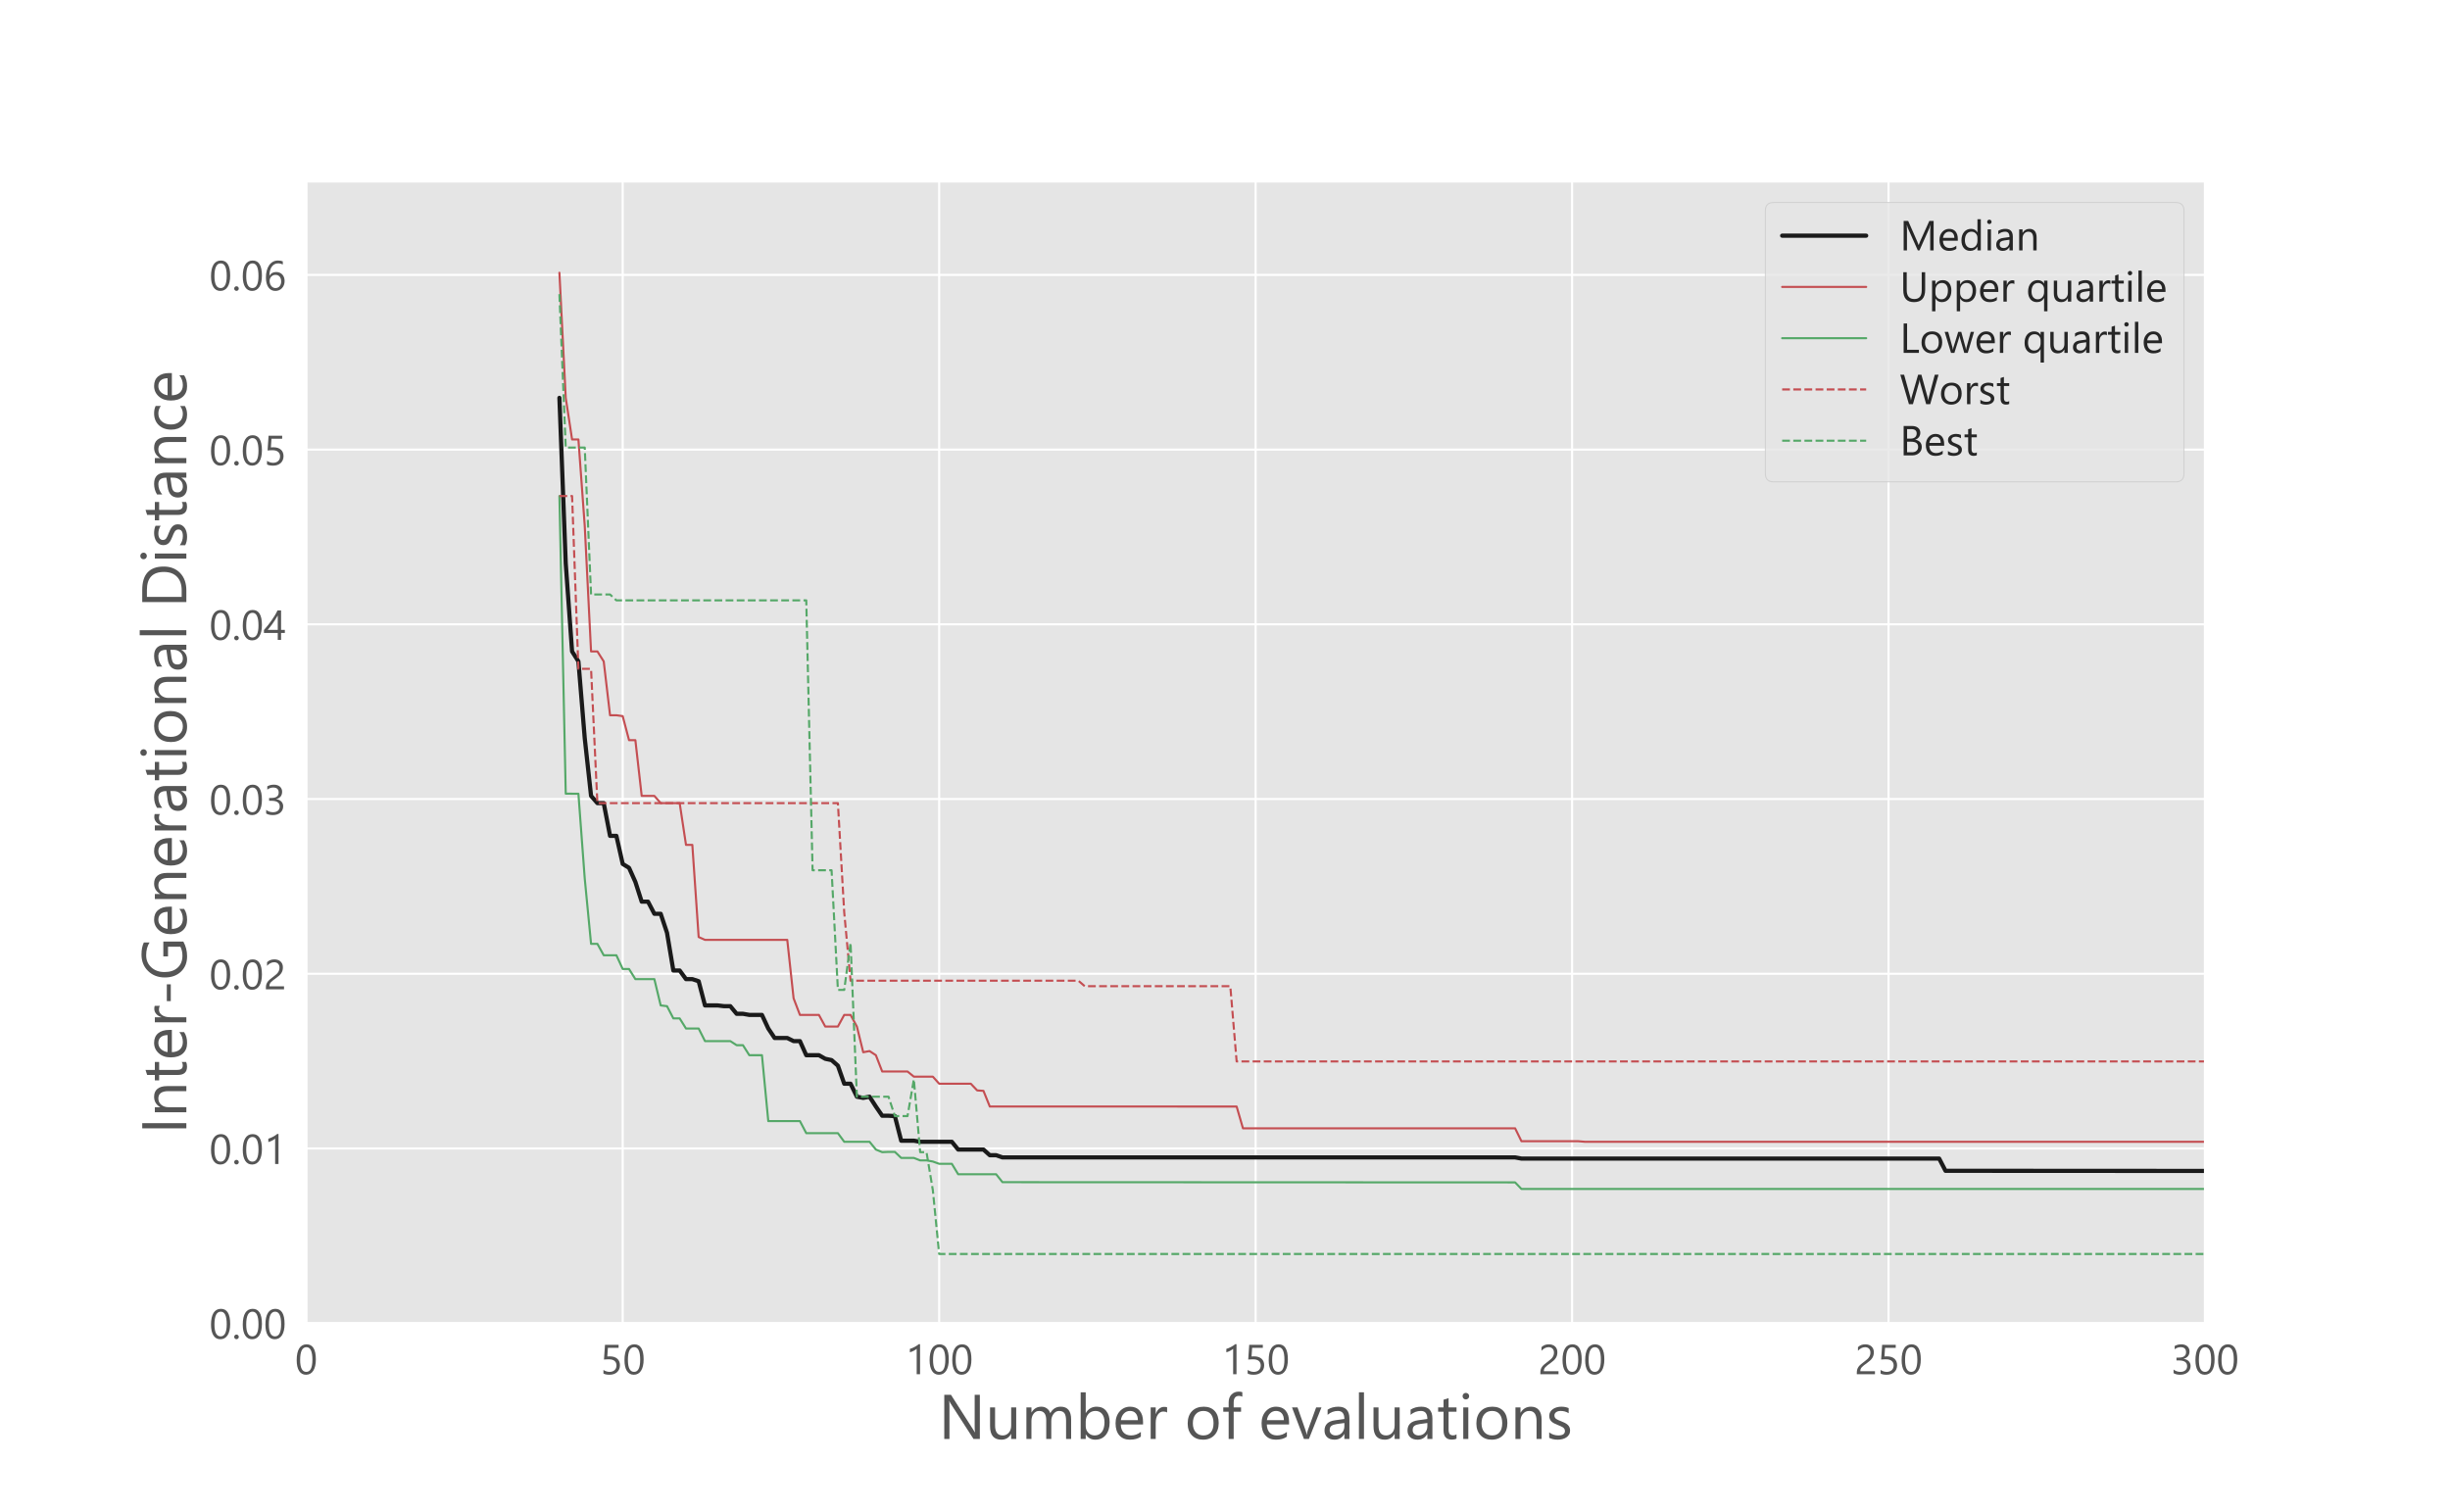 <?xml version="1.0" encoding="utf-8" standalone="no"?>
<!DOCTYPE svg PUBLIC "-//W3C//DTD SVG 1.1//EN"
  "http://www.w3.org/Graphics/SVG/1.1/DTD/svg11.dtd">
<!-- Created with matplotlib (https://matplotlib.org/) -->
<svg height="720pt" version="1.1" viewBox="0 0 1166.4 720" width="1166.4pt" xmlns="http://www.w3.org/2000/svg" xmlns:xlink="http://www.w3.org/1999/xlink">
 <defs>
  <style type="text/css">
*{stroke-linecap:butt;stroke-linejoin:round;}
  </style>
 </defs>
 <g id="figure_1">
  <g id="patch_1">
   <path d="M 0 720 
L 1166.4 720 
L 1166.4 0 
L 0 0 
z
" style="fill:#ffffff;"/>
  </g>
  <g id="axes_1">
   <g id="patch_2">
    <path d="M 145.8 630 
L 1049.76 630 
L 1049.76 86.4 
L 145.8 86.4 
z
" style="fill:#e5e5e5;"/>
   </g>
   <g id="matplotlib.axis_1">
    <g id="xtick_1">
     <g id="line2d_1">
      <path clip-path="url(#pa6dbecd59d)" d="M 145.8 630 
L 145.8 86.4 
" style="fill:none;stroke:#ffffff;stroke-linecap:round;"/>
     </g>
     <g id="text_1">
      <!-- 0 -->
      <defs>
       <path d="M 49.812 35.297 
Q 49.812 26.516 48.219 19.719 
Q 46.625 12.938 43.625 8.266 
Q 40.625 3.609 36.25 1.188 
Q 31.891 -1.219 26.312 -1.219 
Q 21.047 -1.219 16.922 1.094 
Q 12.797 3.422 9.953 7.859 
Q 7.125 12.312 5.656 18.781 
Q 4.203 25.25 4.203 33.594 
Q 4.203 42.781 5.734 49.812 
Q 7.281 56.844 10.25 61.594 
Q 13.234 66.359 17.656 68.766 
Q 22.078 71.188 27.781 71.188 
Q 49.812 71.188 49.812 35.297 
z
M 41.609 34.516 
Q 41.609 64.406 27.391 64.406 
Q 12.406 64.406 12.406 33.984 
Q 12.406 5.609 27.094 5.609 
Q 41.609 5.609 41.609 34.516 
z
" id="SegoeUI-48"/>
      </defs>
      <g style="fill:#555555;" transform="translate(140.409 654.306)scale(0.2 -0.2)">
       <use xlink:href="#SegoeUI-48"/>
      </g>
     </g>
    </g>
    <g id="xtick_2">
     <g id="line2d_2">
      <path clip-path="url(#pa6dbecd59d)" d="M 296.46 630 
L 296.46 86.4 
" style="fill:none;stroke:#ffffff;stroke-linecap:round;"/>
     </g>
     <g id="text_2">
      <!-- 50 -->
      <defs>
       <path d="M 47.312 21.391 
Q 47.312 16.266 45.547 12.109 
Q 43.797 7.953 40.547 4.969 
Q 37.312 2 32.719 0.391 
Q 28.125 -1.219 22.516 -1.219 
Q 12.75 -1.219 8.016 1.703 
L 8.016 10.203 
Q 15.141 5.609 22.609 5.609 
Q 26.422 5.609 29.469 6.734 
Q 32.516 7.859 34.656 9.859 
Q 36.812 11.859 37.953 14.688 
Q 39.109 17.531 39.109 20.906 
Q 39.109 27.734 34.516 31.609 
Q 29.938 35.5 21.188 35.5 
Q 19.781 35.5 18.219 35.453 
Q 16.656 35.406 15.094 35.328 
Q 13.531 35.25 12.031 35.156 
Q 10.547 35.062 9.328 34.906 
L 11.719 70.016 
L 44.094 70.016 
L 44.094 62.797 
L 18.656 62.797 
L 17.234 42.234 
Q 18.797 42.328 20.547 42.406 
Q 22.312 42.484 23.688 42.484 
Q 29.25 42.484 33.641 41.016 
Q 38.031 39.547 41.078 36.828 
Q 44.141 34.125 45.719 30.188 
Q 47.312 26.266 47.312 21.391 
z
" id="SegoeUI-53"/>
      </defs>
      <g style="fill:#555555;" transform="translate(285.679 654.306)scale(0.2 -0.2)">
       <use xlink:href="#SegoeUI-53"/>
       <use x="53.906" xlink:href="#SegoeUI-48"/>
      </g>
     </g>
    </g>
    <g id="xtick_3">
     <g id="line2d_3">
      <path clip-path="url(#pa6dbecd59d)" d="M 447.12 630 
L 447.12 86.4 
" style="fill:none;stroke:#ffffff;stroke-linecap:round;"/>
     </g>
     <g id="text_3">
      <!-- 100 -->
      <defs>
       <path d="M 35.359 0 
L 27.344 0 
L 27.344 60.5 
Q 26.422 59.578 24.641 58.375 
Q 22.859 57.172 20.625 56 
Q 18.406 54.828 15.938 53.797 
Q 13.484 52.781 11.141 52.203 
L 11.141 60.297 
Q 13.766 61.031 16.719 62.281 
Q 19.672 63.531 22.531 65.062 
Q 25.391 66.609 27.922 68.281 
Q 30.469 69.969 32.328 71.578 
L 35.359 71.578 
z
" id="SegoeUI-49"/>
      </defs>
      <g style="fill:#555555;" transform="translate(430.948 654.306)scale(0.2 -0.2)">
       <use xlink:href="#SegoeUI-49"/>
       <use x="53.906" xlink:href="#SegoeUI-48"/>
       <use x="107.812" xlink:href="#SegoeUI-48"/>
      </g>
     </g>
    </g>
    <g id="xtick_4">
     <g id="line2d_4">
      <path clip-path="url(#pa6dbecd59d)" d="M 597.78 630 
L 597.78 86.4 
" style="fill:none;stroke:#ffffff;stroke-linecap:round;"/>
     </g>
     <g id="text_4">
      <!-- 150 -->
      <g style="fill:#555555;" transform="translate(581.608 654.306)scale(0.2 -0.2)">
       <use xlink:href="#SegoeUI-49"/>
       <use x="53.906" xlink:href="#SegoeUI-53"/>
       <use x="107.812" xlink:href="#SegoeUI-48"/>
      </g>
     </g>
    </g>
    <g id="xtick_5">
     <g id="line2d_5">
      <path clip-path="url(#pa6dbecd59d)" d="M 748.44 630 
L 748.44 86.4 
" style="fill:none;stroke:#ffffff;stroke-linecap:round;"/>
     </g>
     <g id="text_5">
      <!-- 200 -->
      <defs>
       <path d="M 37.703 51.656 
Q 37.703 54.891 36.688 57.281 
Q 35.688 59.672 33.953 61.25 
Q 32.234 62.844 29.891 63.625 
Q 27.547 64.406 24.812 64.406 
Q 22.469 64.406 20.219 63.766 
Q 17.969 63.141 15.844 62.016 
Q 13.719 60.891 11.734 59.328 
Q 9.766 57.766 8.062 55.859 
L 8.062 64.453 
Q 11.422 67.719 15.594 69.453 
Q 19.781 71.188 25.781 71.188 
Q 30.078 71.188 33.734 69.938 
Q 37.406 68.703 40.094 66.312 
Q 42.781 63.922 44.312 60.406 
Q 45.844 56.891 45.844 52.344 
Q 45.844 48.188 44.891 44.812 
Q 43.953 41.453 42.016 38.469 
Q 40.094 35.5 37.156 32.766 
Q 34.234 30.031 30.281 27.203 
Q 25.344 23.688 22.141 21.188 
Q 18.953 18.703 17.062 16.531 
Q 15.188 14.359 14.422 12.188 
Q 13.672 10.016 13.672 7.172 
L 48.531 7.172 
L 48.531 0 
L 5.328 0 
L 5.328 3.469 
Q 5.328 7.953 6.297 11.375 
Q 7.281 14.797 9.516 17.875 
Q 11.766 20.953 15.406 24.016 
Q 19.047 27.094 24.312 30.953 
Q 28.125 33.688 30.688 36.172 
Q 33.25 38.672 34.812 41.156 
Q 36.375 43.656 37.031 46.219 
Q 37.703 48.781 37.703 51.656 
z
" id="SegoeUI-50"/>
      </defs>
      <g style="fill:#555555;" transform="translate(732.268 654.306)scale(0.2 -0.2)">
       <use xlink:href="#SegoeUI-50"/>
       <use x="53.906" xlink:href="#SegoeUI-48"/>
       <use x="107.812" xlink:href="#SegoeUI-48"/>
      </g>
     </g>
    </g>
    <g id="xtick_6">
     <g id="line2d_6">
      <path clip-path="url(#pa6dbecd59d)" d="M 899.1 630 
L 899.1 86.4 
" style="fill:none;stroke:#ffffff;stroke-linecap:round;"/>
     </g>
     <g id="text_6">
      <!-- 250 -->
      <g style="fill:#555555;" transform="translate(882.928 654.306)scale(0.2 -0.2)">
       <use xlink:href="#SegoeUI-50"/>
       <use x="53.906" xlink:href="#SegoeUI-53"/>
       <use x="107.812" xlink:href="#SegoeUI-48"/>
      </g>
     </g>
    </g>
    <g id="xtick_7">
     <g id="line2d_7">
      <path clip-path="url(#pa6dbecd59d)" d="M 1049.76 630 
L 1049.76 86.4 
" style="fill:none;stroke:#ffffff;stroke-linecap:round;"/>
     </g>
     <g id="text_7">
      <!-- 300 -->
      <defs>
       <path d="M 46.531 19.828 
Q 46.531 15.094 44.75 11.203 
Q 42.969 7.328 39.719 4.562 
Q 36.469 1.812 31.922 0.297 
Q 27.391 -1.219 21.922 -1.219 
Q 11.922 -1.219 6 2.594 
L 6 11.188 
Q 13.094 5.609 22.219 5.609 
Q 25.875 5.609 28.828 6.531 
Q 31.781 7.469 33.906 9.219 
Q 36.031 10.984 37.172 13.469 
Q 38.328 15.969 38.328 19.094 
Q 38.328 32.812 18.797 32.812 
L 12.984 32.812 
L 12.984 39.594 
L 18.5 39.594 
Q 35.797 39.594 35.797 52.484 
Q 35.797 64.406 22.609 64.406 
Q 15.188 64.406 8.688 59.422 
L 8.688 67.188 
Q 15.375 71.188 24.609 71.188 
Q 29 71.188 32.562 69.969 
Q 36.141 68.75 38.672 66.547 
Q 41.219 64.359 42.609 61.281 
Q 44 58.203 44 54.5 
Q 44 40.672 30.031 36.719 
L 30.031 36.531 
Q 33.594 36.141 36.625 34.797 
Q 39.656 33.453 41.844 31.297 
Q 44.047 29.156 45.281 26.25 
Q 46.531 23.344 46.531 19.828 
z
" id="SegoeUI-51"/>
      </defs>
      <g style="fill:#555555;" transform="translate(1033.588 654.306)scale(0.2 -0.2)">
       <use xlink:href="#SegoeUI-51"/>
       <use x="53.906" xlink:href="#SegoeUI-48"/>
       <use x="107.812" xlink:href="#SegoeUI-48"/>
      </g>
     </g>
    </g>
    <g id="text_8">
     <!-- Number of evaluations -->
     <defs>
      <path d="M 65.625 0 
L 55.562 0 
L 19.531 55.812 
Q 18.172 57.906 17.281 60.203 
L 17 60.203 
Q 17.391 57.953 17.391 50.594 
L 17.391 0 
L 9.188 0 
L 9.188 70.016 
L 19.828 70.016 
L 54.891 15.094 
Q 57.078 11.672 57.719 10.406 
L 57.906 10.406 
Q 57.422 13.422 57.422 20.703 
L 57.422 70.016 
L 65.625 70.016 
z
" id="SegoeUI-78"/>
      <path d="M 48.531 0 
L 40.531 0 
L 40.531 7.906 
L 40.328 7.906 
Q 35.359 -1.172 24.906 -1.172 
Q 7.031 -1.172 7.031 20.125 
L 7.031 50 
L 14.984 50 
L 14.984 21.391 
Q 14.984 5.562 27.094 5.562 
Q 32.953 5.562 36.734 9.875 
Q 40.531 14.203 40.531 21.188 
L 40.531 50 
L 48.531 50 
z
" id="SegoeUI-117"/>
      <path d="M 79.109 0 
L 71.094 0 
L 71.094 28.719 
Q 71.094 37.016 68.531 40.719 
Q 65.969 44.438 59.906 44.438 
Q 54.781 44.438 51.188 39.75 
Q 47.609 35.062 47.609 28.516 
L 47.609 0 
L 39.594 0 
L 39.594 29.688 
Q 39.594 44.438 28.219 44.438 
Q 22.953 44.438 19.531 40.016 
Q 16.109 35.594 16.109 28.516 
L 16.109 0 
L 8.109 0 
L 8.109 50 
L 16.109 50 
L 16.109 42.094 
L 16.312 42.094 
Q 21.625 51.172 31.844 51.172 
Q 36.969 51.172 40.766 48.312 
Q 44.578 45.453 46 40.828 
Q 51.562 51.172 62.594 51.172 
Q 79.109 51.172 79.109 30.812 
z
" id="SegoeUI-109"/>
      <path d="M 16.312 7.234 
L 16.109 7.234 
L 16.109 0 
L 8.109 0 
L 8.109 74.031 
L 16.109 74.031 
L 16.109 41.219 
L 16.312 41.219 
Q 22.219 51.172 33.594 51.172 
Q 43.219 51.172 48.656 44.453 
Q 54.109 37.75 54.109 26.469 
Q 54.109 13.922 48 6.375 
Q 41.891 -1.172 31.297 -1.172 
Q 21.391 -1.172 16.312 7.234 
z
M 16.109 27.391 
L 16.109 20.406 
Q 16.109 14.203 20.141 9.875 
Q 24.172 5.562 30.375 5.562 
Q 37.641 5.562 41.766 11.125 
Q 45.906 16.703 45.906 26.609 
Q 45.906 34.969 42.047 39.703 
Q 38.188 44.438 31.594 44.438 
Q 24.609 44.438 20.359 39.578 
Q 16.109 34.719 16.109 27.391 
z
" id="SegoeUI-98"/>
      <path d="M 48.297 23 
L 12.984 23 
Q 13.188 14.656 17.484 10.109 
Q 21.781 5.562 29.297 5.562 
Q 37.75 5.562 44.828 11.141 
L 44.828 3.609 
Q 38.234 -1.172 27.391 -1.172 
Q 16.797 -1.172 10.734 5.641 
Q 4.688 12.453 4.688 24.812 
Q 4.688 36.469 11.297 43.812 
Q 17.922 51.172 27.734 51.172 
Q 37.547 51.172 42.922 44.828 
Q 48.297 38.484 48.297 27.203 
z
M 40.094 29.781 
Q 40.047 36.719 36.75 40.578 
Q 33.453 44.438 27.594 44.438 
Q 21.922 44.438 17.969 40.375 
Q 14.016 36.328 13.094 29.781 
z
" id="SegoeUI-101"/>
      <path d="M 34.188 41.891 
Q 32.078 43.5 28.125 43.5 
Q 23 43.5 19.547 38.672 
Q 16.109 33.844 16.109 25.484 
L 16.109 0 
L 8.109 0 
L 8.109 50 
L 16.109 50 
L 16.109 39.703 
L 16.312 39.703 
Q 18.016 44.969 21.531 47.922 
Q 25.047 50.875 29.391 50.875 
Q 32.516 50.875 34.188 50.203 
z
" id="SegoeUI-114"/>
      <path id="SegoeUI-32"/>
      <path d="M 29 -1.172 
Q 17.922 -1.172 11.297 5.828 
Q 4.688 12.844 4.688 24.422 
Q 4.688 37.016 11.562 44.094 
Q 18.453 51.172 30.172 51.172 
Q 41.359 51.172 47.625 44.281 
Q 53.906 37.406 53.906 25.203 
Q 53.906 13.234 47.141 6.031 
Q 40.375 -1.172 29 -1.172 
z
M 29.594 44.438 
Q 21.875 44.438 17.375 39.188 
Q 12.891 33.938 12.891 24.703 
Q 12.891 15.828 17.422 10.688 
Q 21.969 5.562 29.594 5.562 
Q 37.359 5.562 41.531 10.594 
Q 45.703 15.625 45.703 24.906 
Q 45.703 34.281 41.531 39.359 
Q 37.359 44.438 29.594 44.438 
z
" id="SegoeUI-111"/>
      <path d="M 32.812 67 
Q 30.469 68.312 27.484 68.312 
Q 19.094 68.312 19.094 57.719 
L 19.094 50 
L 30.812 50 
L 30.812 43.172 
L 19.094 43.172 
L 19.094 0 
L 11.141 0 
L 11.141 43.172 
L 2.594 43.172 
L 2.594 50 
L 11.141 50 
L 11.141 58.109 
Q 11.141 65.969 15.672 70.531 
Q 20.219 75.094 27 75.094 
Q 30.672 75.094 32.812 74.219 
z
" id="SegoeUI-102"/>
      <path d="M 47.406 50 
L 27.484 0 
L 19.625 0 
L 0.688 50 
L 9.469 50 
L 22.172 13.672 
Q 23.578 9.672 23.922 6.688 
L 24.125 6.688 
Q 24.609 10.453 25.688 13.484 
L 38.969 50 
z
" id="SegoeUI-118"/>
      <path d="M 43.891 0 
L 35.891 0 
L 35.891 7.812 
L 35.688 7.812 
Q 30.469 -1.172 20.312 -1.172 
Q 12.844 -1.172 8.609 2.781 
Q 4.391 6.734 4.391 13.281 
Q 4.391 27.297 20.906 29.594 
L 35.891 31.688 
Q 35.891 44.438 25.594 44.438 
Q 16.547 44.438 9.281 38.281 
L 9.281 46.484 
Q 16.656 51.172 26.266 51.172 
Q 43.891 51.172 43.891 32.516 
z
M 35.891 25.297 
L 23.828 23.641 
Q 18.266 22.859 15.422 20.875 
Q 12.594 18.891 12.594 13.875 
Q 12.594 10.203 15.203 7.875 
Q 17.828 5.562 22.172 5.562 
Q 28.125 5.562 32 9.734 
Q 35.891 13.922 35.891 20.312 
z
" id="SegoeUI-97"/>
      <path d="M 16.109 0 
L 8.109 0 
L 8.109 74.031 
L 16.109 74.031 
z
" id="SegoeUI-108"/>
      <path d="M 31.297 0.484 
Q 28.469 -1.078 23.828 -1.078 
Q 10.688 -1.078 10.688 13.578 
L 10.688 43.172 
L 2.094 43.172 
L 2.094 50 
L 10.688 50 
L 10.688 62.203 
L 18.703 64.797 
L 18.703 50 
L 31.297 50 
L 31.297 43.172 
L 18.703 43.172 
L 18.703 14.984 
Q 18.703 9.969 20.406 7.812 
Q 22.125 5.672 26.078 5.672 
Q 29.109 5.672 31.297 7.328 
z
" id="SegoeUI-116"/>
      <path d="M 12.203 62.703 
Q 10.062 62.703 8.547 64.156 
Q 7.031 65.625 7.031 67.875 
Q 7.031 70.125 8.547 71.609 
Q 10.062 73.094 12.203 73.094 
Q 14.406 73.094 15.938 71.609 
Q 17.484 70.125 17.484 67.875 
Q 17.484 65.719 15.938 64.203 
Q 14.406 62.703 12.203 62.703 
z
M 16.109 0 
L 8.109 0 
L 8.109 50 
L 16.109 50 
z
" id="SegoeUI-105"/>
      <path d="M 49.609 0 
L 41.609 0 
L 41.609 28.516 
Q 41.609 44.438 29.984 44.438 
Q 23.969 44.438 20.031 39.922 
Q 16.109 35.406 16.109 28.516 
L 16.109 0 
L 8.109 0 
L 8.109 50 
L 16.109 50 
L 16.109 41.703 
L 16.312 41.703 
Q 21.969 51.172 32.719 51.172 
Q 40.922 51.172 45.266 45.875 
Q 49.609 40.578 49.609 30.562 
z
" id="SegoeUI-110"/>
      <path d="M 5.078 1.812 
L 5.078 10.406 
Q 11.625 5.562 19.484 5.562 
Q 30.031 5.562 30.031 12.594 
Q 30.031 14.594 29.125 15.984 
Q 28.219 17.391 26.672 18.453 
Q 25.141 19.531 23.062 20.375 
Q 21 21.234 18.609 22.172 
Q 15.281 23.484 12.766 24.828 
Q 10.25 26.172 8.562 27.859 
Q 6.891 29.547 6.031 31.688 
Q 5.172 33.844 5.172 36.719 
Q 5.172 40.234 6.781 42.938 
Q 8.406 45.656 11.078 47.484 
Q 13.766 49.312 17.203 50.234 
Q 20.656 51.172 24.312 51.172 
Q 30.812 51.172 35.938 48.922 
L 35.938 40.828 
Q 30.422 44.438 23.25 44.438 
Q 21 44.438 19.188 43.922 
Q 17.391 43.406 16.094 42.469 
Q 14.797 41.547 14.078 40.25 
Q 13.375 38.969 13.375 37.406 
Q 13.375 35.453 14.078 34.125 
Q 14.797 32.812 16.156 31.781 
Q 17.531 30.766 19.484 29.938 
Q 21.438 29.109 23.922 28.125 
Q 27.25 26.859 29.875 25.516 
Q 32.516 24.172 34.375 22.484 
Q 36.234 20.797 37.234 18.594 
Q 38.234 16.406 38.234 13.375 
Q 38.234 9.672 36.594 6.938 
Q 34.969 4.203 32.234 2.391 
Q 29.5 0.594 25.922 -0.281 
Q 22.359 -1.172 18.453 -1.172 
Q 10.75 -1.172 5.078 1.812 
z
" id="SegoeUI-115"/>
     </defs>
     <g style="fill:#555555;" transform="translate(446.798 685.116)scale(0.3 -0.3)">
      <use xlink:href="#SegoeUI-78"/>
      <use x="74.805" xlink:href="#SegoeUI-117"/>
      <use x="131.396" xlink:href="#SegoeUI-109"/>
      <use x="217.529" xlink:href="#SegoeUI-98"/>
      <use x="276.318" xlink:href="#SegoeUI-101"/>
      <use x="328.613" xlink:href="#SegoeUI-114"/>
      <use x="363.379" xlink:href="#SegoeUI-32"/>
      <use x="390.771" xlink:href="#SegoeUI-111"/>
      <use x="449.35" xlink:href="#SegoeUI-102"/>
      <use x="480.648" xlink:href="#SegoeUI-32"/>
      <use x="508.041" xlink:href="#SegoeUI-101"/>
      <use x="560.336" xlink:href="#SegoeUI-118"/>
      <use x="608.221" xlink:href="#SegoeUI-97"/>
      <use x="659.1" xlink:href="#SegoeUI-108"/>
      <use x="683.318" xlink:href="#SegoeUI-117"/>
      <use x="739.91" xlink:href="#SegoeUI-97"/>
      <use x="790.789" xlink:href="#SegoeUI-116"/>
      <use x="824.676" xlink:href="#SegoeUI-105"/>
      <use x="848.895" xlink:href="#SegoeUI-111"/>
      <use x="907.488" xlink:href="#SegoeUI-110"/>
      <use x="964.08" xlink:href="#SegoeUI-115"/>
     </g>
    </g>
   </g>
   <g id="matplotlib.axis_2">
    <g id="ytick_1">
     <g id="line2d_8">
      <path clip-path="url(#pa6dbecd59d)" d="M 145.8 630 
L 1049.76 630 
" style="fill:none;stroke:#ffffff;stroke-linecap:round;"/>
     </g>
     <g id="text_9">
      <!-- 0.00 -->
      <defs>
       <path d="M 10.891 -1.078 
Q 8.641 -1.078 7.047 0.531 
Q 5.469 2.156 5.469 4.391 
Q 5.469 6.641 7.047 8.266 
Q 8.641 9.906 10.891 9.906 
Q 13.188 9.906 14.797 8.266 
Q 16.406 6.641 16.406 4.391 
Q 16.406 2.156 14.797 0.531 
Q 13.188 -1.078 10.891 -1.078 
z
" id="SegoeUI-46"/>
      </defs>
      <g style="fill:#555555;" transform="translate(99.619 637.403)scale(0.2 -0.2)">
       <use xlink:href="#SegoeUI-48"/>
       <use x="53.906" xlink:href="#SegoeUI-46"/>
       <use x="75.586" xlink:href="#SegoeUI-48"/>
       <use x="129.492" xlink:href="#SegoeUI-48"/>
      </g>
     </g>
    </g>
    <g id="ytick_2">
     <g id="line2d_9">
      <path clip-path="url(#pa6dbecd59d)" d="M 145.8 546.812 
L 1049.76 546.812 
" style="fill:none;stroke:#ffffff;stroke-linecap:round;"/>
     </g>
     <g id="text_10">
      <!-- 0.01 -->
      <g style="fill:#555555;" transform="translate(99.619 554.215)scale(0.2 -0.2)">
       <use xlink:href="#SegoeUI-48"/>
       <use x="53.906" xlink:href="#SegoeUI-46"/>
       <use x="75.586" xlink:href="#SegoeUI-48"/>
       <use x="129.492" xlink:href="#SegoeUI-49"/>
      </g>
     </g>
    </g>
    <g id="ytick_3">
     <g id="line2d_10">
      <path clip-path="url(#pa6dbecd59d)" d="M 145.8 463.625 
L 1049.76 463.625 
" style="fill:none;stroke:#ffffff;stroke-linecap:round;"/>
     </g>
     <g id="text_11">
      <!-- 0.02 -->
      <g style="fill:#555555;" transform="translate(99.619 471.028)scale(0.2 -0.2)">
       <use xlink:href="#SegoeUI-48"/>
       <use x="53.906" xlink:href="#SegoeUI-46"/>
       <use x="75.586" xlink:href="#SegoeUI-48"/>
       <use x="129.492" xlink:href="#SegoeUI-50"/>
      </g>
     </g>
    </g>
    <g id="ytick_4">
     <g id="line2d_11">
      <path clip-path="url(#pa6dbecd59d)" d="M 145.8 380.437 
L 1049.76 380.437 
" style="fill:none;stroke:#ffffff;stroke-linecap:round;"/>
     </g>
     <g id="text_12">
      <!-- 0.03 -->
      <g style="fill:#555555;" transform="translate(99.619 387.84)scale(0.2 -0.2)">
       <use xlink:href="#SegoeUI-48"/>
       <use x="53.906" xlink:href="#SegoeUI-46"/>
       <use x="75.586" xlink:href="#SegoeUI-48"/>
       <use x="129.492" xlink:href="#SegoeUI-51"/>
      </g>
     </g>
    </g>
    <g id="ytick_5">
     <g id="line2d_12">
      <path clip-path="url(#pa6dbecd59d)" d="M 145.8 297.249 
L 1049.76 297.249 
" style="fill:none;stroke:#ffffff;stroke-linecap:round;"/>
     </g>
     <g id="text_13">
      <!-- 0.04 -->
      <defs>
       <path d="M 41.5 70.016 
L 41.5 23.781 
L 50.484 23.781 
L 50.484 16.453 
L 41.5 16.453 
L 41.5 0 
L 33.594 0 
L 33.594 16.453 
L 0.688 16.453 
L 0.688 23.391 
Q 5.281 28.562 9.969 34.438 
Q 14.656 40.328 18.922 46.375 
Q 23.188 52.438 26.828 58.469 
Q 30.469 64.5 32.953 70.016 
z
M 9.719 23.781 
L 33.594 23.781 
L 33.594 58.062 
Q 29.938 51.656 26.656 46.625 
Q 23.391 41.609 20.438 37.5 
Q 17.484 33.406 14.797 30.078 
Q 12.109 26.766 9.719 23.781 
z
" id="SegoeUI-52"/>
      </defs>
      <g style="fill:#555555;" transform="translate(99.619 304.653)scale(0.2 -0.2)">
       <use xlink:href="#SegoeUI-48"/>
       <use x="53.906" xlink:href="#SegoeUI-46"/>
       <use x="75.586" xlink:href="#SegoeUI-48"/>
       <use x="129.492" xlink:href="#SegoeUI-52"/>
      </g>
     </g>
    </g>
    <g id="ytick_6">
     <g id="line2d_13">
      <path clip-path="url(#pa6dbecd59d)" d="M 145.8 214.062 
L 1049.76 214.062 
" style="fill:none;stroke:#ffffff;stroke-linecap:round;"/>
     </g>
     <g id="text_14">
      <!-- 0.05 -->
      <g style="fill:#555555;" transform="translate(99.619 221.465)scale(0.2 -0.2)">
       <use xlink:href="#SegoeUI-48"/>
       <use x="53.906" xlink:href="#SegoeUI-46"/>
       <use x="75.586" xlink:href="#SegoeUI-48"/>
       <use x="129.492" xlink:href="#SegoeUI-53"/>
      </g>
     </g>
    </g>
    <g id="ytick_7">
     <g id="line2d_14">
      <path clip-path="url(#pa6dbecd59d)" d="M 145.8 130.874 
L 1049.76 130.874 
" style="fill:none;stroke:#ffffff;stroke-linecap:round;"/>
     </g>
     <g id="text_15">
      <!-- 0.06 -->
      <defs>
       <path d="M 49.906 22.219 
Q 49.906 17.094 48.234 12.797 
Q 46.578 8.5 43.641 5.375 
Q 40.719 2.25 36.672 0.516 
Q 32.625 -1.219 27.875 -1.219 
Q 22.609 -1.219 18.438 0.969 
Q 14.266 3.172 11.359 7.297 
Q 8.453 11.422 6.938 17.375 
Q 5.422 23.344 5.422 30.812 
Q 5.422 39.938 7.438 47.375 
Q 9.469 54.828 13.203 60.125 
Q 16.938 65.438 22.203 68.312 
Q 27.484 71.188 33.984 71.188 
Q 41.219 71.188 45.609 69.188 
L 45.609 61.625 
Q 40.188 64.406 34.188 64.406 
Q 29.5 64.406 25.734 62.297 
Q 21.969 60.203 19.281 56.375 
Q 16.609 52.547 15.156 47.125 
Q 13.719 41.703 13.719 35.062 
L 13.922 35.062 
Q 18.75 43.797 29.891 43.797 
Q 34.469 43.797 38.156 42.234 
Q 41.844 40.672 44.453 37.812 
Q 47.078 34.969 48.484 31 
Q 49.906 27.047 49.906 22.219 
z
M 41.703 21.188 
Q 41.703 24.859 40.766 27.781 
Q 39.844 30.719 38.109 32.766 
Q 36.375 34.812 33.828 35.906 
Q 31.297 37.016 28.078 37.016 
Q 25.094 37.016 22.547 35.891 
Q 20.016 34.766 18.156 32.828 
Q 16.312 30.906 15.25 28.344 
Q 14.203 25.781 14.203 22.906 
Q 14.203 19.281 15.234 16.125 
Q 16.266 12.984 18.109 10.641 
Q 19.969 8.297 22.531 6.953 
Q 25.094 5.609 28.219 5.609 
Q 31.25 5.609 33.734 6.75 
Q 36.234 7.906 37.984 9.953 
Q 39.75 12.016 40.719 14.859 
Q 41.703 17.719 41.703 21.188 
z
" id="SegoeUI-54"/>
      </defs>
      <g style="fill:#555555;" transform="translate(99.619 138.277)scale(0.2 -0.2)">
       <use xlink:href="#SegoeUI-48"/>
       <use x="53.906" xlink:href="#SegoeUI-46"/>
       <use x="75.586" xlink:href="#SegoeUI-48"/>
       <use x="129.492" xlink:href="#SegoeUI-54"/>
      </g>
     </g>
    </g>
    <g id="text_16">
     <!-- Inter-Generational Distance -->
     <defs>
      <path d="M 17.391 0 
L 9.188 0 
L 9.188 70.016 
L 17.391 70.016 
z
" id="SegoeUI-73"/>
      <path d="M 33.688 24.703 
L 7.031 24.703 
L 7.031 31 
L 33.688 31 
z
" id="SegoeUI-45"/>
      <path d="M 61.531 4.781 
Q 50.984 -1.172 38.094 -1.172 
Q 23.094 -1.172 13.844 8.5 
Q 4.594 18.172 4.594 34.078 
Q 4.594 50.344 14.859 60.766 
Q 25.141 71.188 40.922 71.188 
Q 52.344 71.188 60.109 67.484 
L 60.109 58.406 
Q 51.609 63.766 39.984 63.766 
Q 28.219 63.766 20.703 55.656 
Q 13.188 47.562 13.188 34.672 
Q 13.188 21.391 20.172 13.797 
Q 27.156 6.203 39.109 6.203 
Q 47.312 6.203 53.328 9.469 
L 53.328 29.109 
L 37.984 29.109 
L 37.984 36.531 
L 61.531 36.531 
z
" id="SegoeUI-71"/>
      <path d="M 9.188 0 
L 9.188 70.016 
L 28.516 70.016 
Q 65.531 70.016 65.531 35.891 
Q 65.531 19.672 55.25 9.828 
Q 44.969 0 27.734 0 
z
M 17.391 62.594 
L 17.391 7.422 
L 27.828 7.422 
Q 41.609 7.422 49.266 14.797 
Q 56.938 22.172 56.938 35.688 
Q 56.938 62.594 28.328 62.594 
z
" id="SegoeUI-68"/>
      <path d="M 42.188 2.297 
Q 36.422 -1.172 28.516 -1.172 
Q 17.828 -1.172 11.25 5.781 
Q 4.688 12.75 4.688 23.828 
Q 4.688 36.188 11.766 43.672 
Q 18.844 51.172 30.672 51.172 
Q 37.25 51.172 42.281 48.734 
L 42.281 40.531 
Q 36.719 44.438 30.375 44.438 
Q 22.703 44.438 17.797 38.938 
Q 12.891 33.453 12.891 24.516 
Q 12.891 15.719 17.5 10.641 
Q 22.125 5.562 29.891 5.562 
Q 36.422 5.562 42.188 9.906 
z
" id="SegoeUI-99"/>
     </defs>
     <g style="fill:#555555;" transform="translate(88.719 539.984)rotate(-90)scale(0.3 -0.3)">
      <use xlink:href="#SegoeUI-73"/>
      <use x="26.611" xlink:href="#SegoeUI-110"/>
      <use x="83.203" xlink:href="#SegoeUI-116"/>
      <use x="117.09" xlink:href="#SegoeUI-101"/>
      <use x="169.385" xlink:href="#SegoeUI-114"/>
      <use x="204.057" xlink:href="#SegoeUI-45"/>
      <use x="244.047" xlink:href="#SegoeUI-71"/>
      <use x="312.65" xlink:href="#SegoeUI-101"/>
      <use x="364.945" xlink:href="#SegoeUI-110"/>
      <use x="421.537" xlink:href="#SegoeUI-101"/>
      <use x="473.832" xlink:href="#SegoeUI-114"/>
      <use x="508.598" xlink:href="#SegoeUI-97"/>
      <use x="559.477" xlink:href="#SegoeUI-116"/>
      <use x="593.363" xlink:href="#SegoeUI-105"/>
      <use x="617.582" xlink:href="#SegoeUI-111"/>
      <use x="676.176" xlink:href="#SegoeUI-110"/>
      <use x="732.768" xlink:href="#SegoeUI-97"/>
      <use x="783.646" xlink:href="#SegoeUI-108"/>
      <use x="807.865" xlink:href="#SegoeUI-32"/>
      <use x="835.258" xlink:href="#SegoeUI-68"/>
      <use x="905.375" xlink:href="#SegoeUI-105"/>
      <use x="929.594" xlink:href="#SegoeUI-115"/>
      <use x="972.025" xlink:href="#SegoeUI-116"/>
      <use x="1005.912" xlink:href="#SegoeUI-97"/>
      <use x="1056.791" xlink:href="#SegoeUI-110"/>
      <use x="1113.383" xlink:href="#SegoeUI-99"/>
      <use x="1159.574" xlink:href="#SegoeUI-101"/>
     </g>
    </g>
   </g>
   <g id="line2d_15">
    <path clip-path="url(#pa6dbecd59d)" d="M 266.328 189.43 
L 269.341 268.317 
L 272.354 310.16 
L 275.368 314.91 
L 278.381 351.438 
L 281.394 378.94 
L 284.407 382.384 
L 287.42 382.384 
L 290.434 397.973 
L 293.447 397.973 
L 296.46 411.341 
L 299.473 413.188 
L 302.486 419.91 
L 305.5 429.302 
L 308.513 429.302 
L 311.526 435.075 
L 314.539 435.075 
L 317.552 444.126 
L 320.566 462.077 
L 323.579 462.077 
L 326.592 466.187 
L 329.605 466.187 
L 332.618 467.193 
L 335.632 478.707 
L 341.658 478.707 
L 344.671 479.064 
L 347.684 479.064 
L 350.698 482.691 
L 353.711 482.691 
L 356.724 483.224 
L 362.75 483.224 
L 365.764 489.704 
L 368.777 494.213 
L 374.803 494.213 
L 377.816 495.694 
L 380.83 495.694 
L 383.843 502.407 
L 389.869 502.407 
L 392.882 504.112 
L 395.896 504.744 
L 398.909 507.398 
L 401.922 515.983 
L 404.935 515.983 
L 407.948 522.172 
L 410.962 522.73 
L 413.975 522.172 
L 416.988 526.847 
L 420.001 531.231 
L 423.014 531.231 
L 426.028 531.398 
L 429.041 543.119 
L 435.067 543.119 
L 438.08 543.626 
L 453.146 543.626 
L 456.16 547.328 
L 468.212 547.328 
L 471.226 550.023 
L 474.239 550.023 
L 477.252 551.072 
L 721.321 551.072 
L 724.334 551.629 
L 923.206 551.629 
L 926.219 557.444 
L 1049.76 557.51 
L 1049.76 557.51 
" style="fill:none;stroke:#1a1a1a;stroke-linecap:round;stroke-width:2;"/>
   </g>
   <g id="line2d_16">
    <path clip-path="url(#pa6dbecd59d)" d="M 266.328 129.859 
L 269.341 189.43 
L 272.354 209.229 
L 275.368 209.229 
L 278.381 250.348 
L 281.394 310.16 
L 284.407 310.16 
L 287.42 314.91 
L 290.434 340.549 
L 293.447 340.549 
L 296.46 340.973 
L 299.473 352.411 
L 302.486 352.411 
L 305.5 378.94 
L 311.526 378.94 
L 314.539 382.384 
L 323.579 382.384 
L 326.592 402.274 
L 329.605 402.274 
L 332.618 446.147 
L 335.632 447.486 
L 374.803 447.486 
L 377.816 475.313 
L 380.83 483.224 
L 389.869 483.224 
L 392.882 488.756 
L 398.909 488.756 
L 401.922 483.224 
L 404.935 483.224 
L 407.948 488.756 
L 410.962 501.001 
L 413.975 500.435 
L 416.988 502.407 
L 420.001 510.168 
L 432.054 510.168 
L 435.067 512.622 
L 444.107 512.622 
L 447.12 515.983 
L 462.186 515.983 
L 465.199 519.169 
L 468.212 519.385 
L 471.226 526.847 
L 588.74 526.856 
L 591.754 537.229 
L 721.321 537.229 
L 724.334 543.368 
L 751.453 543.368 
L 754.466 543.626 
L 1049.76 543.626 
L 1049.76 543.626 
" style="fill:none;stroke:#c44e52;stroke-linecap:round;"/>
   </g>
   <g id="line2d_17">
    <path clip-path="url(#pa6dbecd59d)" d="M 266.328 236.173 
L 269.341 377.883 
L 275.368 377.917 
L 278.381 418.279 
L 281.394 449.383 
L 284.407 449.383 
L 287.42 454.823 
L 293.447 454.823 
L 296.46 461.362 
L 299.473 461.362 
L 302.486 466.187 
L 311.526 466.187 
L 314.539 478.707 
L 317.552 479.064 
L 320.566 484.887 
L 323.579 484.887 
L 326.592 489.704 
L 332.618 489.704 
L 335.632 495.694 
L 347.684 495.694 
L 350.698 497.648 
L 353.711 497.648 
L 356.724 502.407 
L 362.75 502.407 
L 365.764 533.785 
L 380.83 533.785 
L 383.843 539.533 
L 398.909 539.533 
L 401.922 543.626 
L 413.975 543.626 
L 416.988 547.328 
L 420.001 548.568 
L 423.014 548.443 
L 426.028 548.443 
L 429.041 551.321 
L 435.067 551.321 
L 438.08 552.494 
L 441.094 552.494 
L 444.107 553.035 
L 447.12 554.116 
L 453.146 554.116 
L 456.16 559.091 
L 474.239 559.091 
L 477.252 562.868 
L 721.321 562.967 
L 724.334 566.104 
L 1049.76 566.104 
L 1049.76 566.104 
" style="fill:none;stroke:#55a868;stroke-linecap:round;"/>
   </g>
   <g id="line2d_18">
    <path clip-path="url(#pa6dbecd59d)" d="M 266.328 236.173 
L 272.354 236.173 
L 275.368 318.446 
L 281.394 318.446 
L 284.407 382.384 
L 398.909 382.384 
L 401.922 434.426 
L 404.935 466.944 
L 513.41 466.944 
L 516.424 469.556 
L 585.727 469.556 
L 588.74 505.377 
L 1049.76 505.377 
L 1049.76 505.377 
" style="fill:none;stroke:#c44e52;stroke-dasharray:3.7,1.6;stroke-dashoffset:0;"/>
   </g>
   <g id="line2d_19">
    <path clip-path="url(#pa6dbecd59d)" d="M 266.328 140.058 
L 269.341 213.097 
L 278.381 213.097 
L 281.394 283.058 
L 290.434 283.058 
L 293.447 285.836 
L 383.843 285.836 
L 386.856 414.353 
L 395.896 414.353 
L 398.909 471.32 
L 401.922 471.32 
L 404.935 448.925 
L 407.948 522.172 
L 423.014 522.172 
L 426.028 531.398 
L 432.054 531.398 
L 435.067 513.945 
L 438.08 548.568 
L 441.094 548.568 
L 444.107 566.669 
L 447.12 597.058 
L 1049.76 597.058 
L 1049.76 597.058 
" style="fill:none;stroke:#55a868;stroke-dasharray:3.7,1.6;stroke-dashoffset:0;"/>
   </g>
   <g id="patch_3">
    <path d="M 145.8 630 
L 145.8 86.4 
" style="fill:none;stroke:#ffffff;stroke-linecap:square;stroke-linejoin:miter;"/>
   </g>
   <g id="patch_4">
    <path d="M 1049.76 630 
L 1049.76 86.4 
" style="fill:none;stroke:#ffffff;stroke-linecap:square;stroke-linejoin:miter;"/>
   </g>
   <g id="patch_5">
    <path d="M 145.8 630 
L 1049.76 630 
" style="fill:none;stroke:#ffffff;stroke-linecap:square;stroke-linejoin:miter;"/>
   </g>
   <g id="patch_6">
    <path d="M 145.8 86.4 
L 1049.76 86.4 
" style="fill:none;stroke:#ffffff;stroke-linecap:square;stroke-linejoin:miter;"/>
   </g>
   <g id="legend_1">
    <g id="patch_7">
     <path d="M 844.454 229.431 
L 1035.76 229.431 
Q 1039.76 229.431 1039.76 225.431 
L 1039.76 100.4 
Q 1039.76 96.4 1035.76 96.4 
L 844.454 96.4 
Q 840.454 96.4 840.454 100.4 
L 840.454 225.431 
Q 840.454 229.431 844.454 229.431 
z
" style="fill:#e5e5e5;opacity:0.8;stroke:#cccccc;stroke-linejoin:miter;stroke-width:0.5;"/>
    </g>
    <g id="line2d_20">
     <path d="M 848.454 112.206 
L 888.454 112.206 
" style="fill:none;stroke:#1a1a1a;stroke-linecap:round;stroke-width:2;"/>
    </g>
    <g id="line2d_21"/>
    <g id="text_17">
     <!-- Median -->
     <defs>
      <path d="M 80.562 0 
L 72.406 0 
L 72.406 46.969 
Q 72.406 52.547 73.094 60.594 
L 72.906 60.594 
Q 71.734 55.859 70.797 53.812 
L 46.875 0 
L 42.875 0 
L 19 53.422 
Q 17.969 55.766 16.891 60.594 
L 16.703 60.594 
Q 17.094 56.391 17.094 46.875 
L 17.094 0 
L 9.188 0 
L 9.188 70.016 
L 20.016 70.016 
L 41.5 21.188 
Q 44 15.578 44.734 12.797 
L 45.016 12.797 
Q 47.125 18.562 48.391 21.391 
L 70.312 70.016 
L 80.562 70.016 
z
" id="SegoeUI-77"/>
      <path d="M 50.781 0 
L 42.781 0 
L 42.781 8.5 
L 42.578 8.5 
Q 37.016 -1.172 25.391 -1.172 
Q 15.969 -1.172 10.328 5.531 
Q 4.688 12.25 4.688 23.828 
Q 4.688 36.234 10.938 43.703 
Q 17.188 51.172 27.594 51.172 
Q 37.891 51.172 42.578 43.062 
L 42.781 43.062 
L 42.781 74.031 
L 50.781 74.031 
z
M 42.781 22.609 
L 42.781 29.984 
Q 42.781 36.031 38.766 40.234 
Q 34.766 44.438 28.609 44.438 
Q 21.297 44.438 17.094 39.062 
Q 12.891 33.688 12.891 24.219 
Q 12.891 15.578 16.922 10.562 
Q 20.953 5.562 27.734 5.562 
Q 34.422 5.562 38.594 10.391 
Q 42.781 15.234 42.781 22.609 
z
" id="SegoeUI-100"/>
     </defs>
     <g style="fill:#262626;" transform="translate(904.454 119.206)scale(0.2 -0.2)">
      <use xlink:href="#SegoeUI-77"/>
      <use x="89.795" xlink:href="#SegoeUI-101"/>
      <use x="142.09" xlink:href="#SegoeUI-100"/>
      <use x="200.977" xlink:href="#SegoeUI-105"/>
      <use x="225.195" xlink:href="#SegoeUI-97"/>
      <use x="276.074" xlink:href="#SegoeUI-110"/>
     </g>
    </g>
    <g id="line2d_22">
     <path d="M 848.454 136.613 
L 888.454 136.613 
" style="fill:none;stroke:#c44e52;stroke-linecap:round;"/>
    </g>
    <g id="line2d_23"/>
    <g id="text_18">
     <!-- Upper quartile -->
     <defs>
      <path d="M 60.406 28.328 
Q 60.406 -1.172 33.797 -1.172 
Q 8.297 -1.172 8.297 27.203 
L 8.297 70.016 
L 16.5 70.016 
L 16.5 27.734 
Q 16.5 6.203 34.672 6.203 
Q 52.203 6.203 52.203 27 
L 52.203 70.016 
L 60.406 70.016 
z
" id="SegoeUI-85"/>
      <path d="M 16.312 7.234 
L 16.109 7.234 
L 16.109 -23 
L 8.109 -23 
L 8.109 50 
L 16.109 50 
L 16.109 41.219 
L 16.312 41.219 
Q 22.219 51.172 33.594 51.172 
Q 43.266 51.172 48.688 44.453 
Q 54.109 37.75 54.109 26.469 
Q 54.109 13.922 48 6.375 
Q 41.891 -1.172 31.297 -1.172 
Q 21.578 -1.172 16.312 7.234 
z
M 16.109 27.391 
L 16.109 20.406 
Q 16.109 14.203 20.141 9.875 
Q 24.172 5.562 30.375 5.562 
Q 37.641 5.562 41.766 11.125 
Q 45.906 16.703 45.906 26.609 
Q 45.906 34.969 42.047 39.703 
Q 38.188 44.438 31.594 44.438 
Q 24.609 44.438 20.359 39.578 
Q 16.109 34.719 16.109 27.391 
z
" id="SegoeUI-112"/>
      <path d="M 50.781 -23 
L 42.781 -23 
L 42.781 8.594 
L 42.578 8.594 
Q 37.359 -1.172 25.484 -1.172 
Q 16.062 -1.172 10.375 5.531 
Q 4.688 12.25 4.688 23.828 
Q 4.688 36.281 10.938 43.719 
Q 17.188 51.172 27.734 51.172 
Q 37.984 51.172 42.578 43.062 
L 42.781 43.062 
L 42.781 50 
L 50.781 50 
z
M 42.781 22.516 
L 42.781 29.781 
Q 42.781 35.938 38.75 40.188 
Q 34.719 44.438 28.516 44.438 
Q 21.297 44.438 17.094 39.078 
Q 12.891 33.734 12.891 24.031 
Q 12.891 15.375 16.938 10.469 
Q 21 5.562 27.391 5.562 
Q 34.422 5.562 38.594 10.375 
Q 42.781 15.188 42.781 22.516 
z
" id="SegoeUI-113"/>
     </defs>
     <g style="fill:#262626;" transform="translate(904.454 143.613)scale(0.2 -0.2)">
      <use xlink:href="#SegoeUI-85"/>
      <use x="68.701" xlink:href="#SegoeUI-112"/>
      <use x="127.49" xlink:href="#SegoeUI-112"/>
      <use x="186.279" xlink:href="#SegoeUI-101"/>
      <use x="238.574" xlink:href="#SegoeUI-114"/>
      <use x="273.34" xlink:href="#SegoeUI-32"/>
      <use x="300.732" xlink:href="#SegoeUI-113"/>
      <use x="359.619" xlink:href="#SegoeUI-117"/>
      <use x="416.211" xlink:href="#SegoeUI-97"/>
      <use x="467.09" xlink:href="#SegoeUI-114"/>
      <use x="501.887" xlink:href="#SegoeUI-116"/>
      <use x="535.773" xlink:href="#SegoeUI-105"/>
      <use x="559.992" xlink:href="#SegoeUI-108"/>
      <use x="584.211" xlink:href="#SegoeUI-101"/>
     </g>
    </g>
    <g id="line2d_24">
     <path d="M 848.454 161.019 
L 888.454 161.019 
" style="fill:none;stroke:#55a868;stroke-linecap:round;"/>
    </g>
    <g id="line2d_25"/>
    <g id="text_19">
     <!-- Lower quartile -->
     <defs>
      <path d="M 45.516 0 
L 9.188 0 
L 9.188 70.016 
L 17.391 70.016 
L 17.391 7.422 
L 45.516 7.422 
z
" id="SegoeUI-76"/>
      <path d="M 71.094 50 
L 56.109 0 
L 47.797 0 
L 37.5 35.797 
Q 36.922 37.844 36.719 40.438 
L 36.531 40.438 
Q 36.375 38.672 35.5 35.891 
L 24.312 0 
L 16.312 0 
L 1.172 50 
L 9.578 50 
L 19.922 12.406 
Q 20.406 10.688 20.609 7.906 
L 21 7.906 
Q 21.141 10.062 21.875 12.5 
L 33.406 50 
L 40.719 50 
L 51.078 12.312 
Q 51.562 10.5 51.812 7.812 
L 52.203 7.812 
Q 52.297 9.719 53.031 12.312 
L 63.188 50 
z
" id="SegoeUI-119"/>
     </defs>
     <g style="fill:#262626;" transform="translate(904.454 168.019)scale(0.2 -0.2)">
      <use xlink:href="#SegoeUI-76"/>
      <use x="47.07" xlink:href="#SegoeUI-111"/>
      <use x="105.664" xlink:href="#SegoeUI-119"/>
      <use x="177.93" xlink:href="#SegoeUI-101"/>
      <use x="230.225" xlink:href="#SegoeUI-114"/>
      <use x="264.99" xlink:href="#SegoeUI-32"/>
      <use x="292.383" xlink:href="#SegoeUI-113"/>
      <use x="351.27" xlink:href="#SegoeUI-117"/>
      <use x="407.861" xlink:href="#SegoeUI-97"/>
      <use x="458.74" xlink:href="#SegoeUI-114"/>
      <use x="493.537" xlink:href="#SegoeUI-116"/>
      <use x="527.424" xlink:href="#SegoeUI-105"/>
      <use x="551.643" xlink:href="#SegoeUI-108"/>
      <use x="575.861" xlink:href="#SegoeUI-101"/>
     </g>
    </g>
    <g id="line2d_26">
     <path d="M 848.454 185.425 
L 888.454 185.425 
" style="fill:none;stroke:#c44e52;stroke-dasharray:3.7,1.6;stroke-dashoffset:0;"/>
    </g>
    <g id="line2d_27"/>
    <g id="text_20">
     <!-- Worst -->
     <defs>
      <path d="M 92.188 70.016 
L 72.406 0 
L 62.797 0 
L 48.391 51.172 
Q 47.469 54.438 47.266 58.297 
L 47.078 58.297 
Q 46.781 54.688 45.797 51.266 
L 31.297 0 
L 21.781 0 
L 1.266 70.016 
L 10.297 70.016 
L 25.203 16.312 
Q 26.125 12.938 26.375 9.281 
L 26.609 9.281 
Q 26.859 11.859 28.125 16.312 
L 43.609 70.016 
L 51.469 70.016 
L 66.312 15.922 
Q 67.094 13.141 67.484 9.375 
L 67.672 9.375 
Q 67.875 11.922 69 16.109 
L 83.297 70.016 
z
" id="SegoeUI-87"/>
     </defs>
     <g style="fill:#262626;" transform="translate(904.454 192.425)scale(0.2 -0.2)">
      <use xlink:href="#SegoeUI-87"/>
      <use x="93.377" xlink:href="#SegoeUI-111"/>
      <use x="151.971" xlink:href="#SegoeUI-114"/>
      <use x="186.736" xlink:href="#SegoeUI-115"/>
      <use x="229.168" xlink:href="#SegoeUI-116"/>
     </g>
    </g>
    <g id="line2d_28">
     <path d="M 848.454 209.831 
L 888.454 209.831 
" style="fill:none;stroke:#55a868;stroke-dasharray:3.7,1.6;stroke-dashoffset:0;"/>
    </g>
    <g id="line2d_29"/>
    <g id="text_21">
     <!-- Best -->
     <defs>
      <path d="M 9.188 0 
L 9.188 70.016 
L 29.109 70.016 
Q 38.188 70.016 43.5 65.578 
Q 48.828 61.141 48.828 54 
Q 48.828 48.047 45.609 43.656 
Q 42.391 39.266 36.719 37.406 
L 36.719 37.203 
Q 43.797 36.375 48.047 31.859 
Q 52.297 27.344 52.297 20.125 
Q 52.297 11.141 45.844 5.562 
Q 39.406 0 29.594 0 
z
M 17.391 62.594 
L 17.391 39.984 
L 25.781 39.984 
Q 32.516 39.984 36.375 43.234 
Q 40.234 46.484 40.234 52.391 
Q 40.234 62.594 26.812 62.594 
z
M 17.391 32.625 
L 17.391 7.422 
L 28.516 7.422 
Q 35.75 7.422 39.719 10.844 
Q 43.703 14.266 43.703 20.219 
Q 43.703 32.625 26.812 32.625 
z
" id="SegoeUI-66"/>
     </defs>
     <g style="fill:#262626;" transform="translate(904.454 216.831)scale(0.2 -0.2)">
      <use xlink:href="#SegoeUI-66"/>
      <use x="57.324" xlink:href="#SegoeUI-101"/>
      <use x="109.619" xlink:href="#SegoeUI-115"/>
      <use x="152.051" xlink:href="#SegoeUI-116"/>
     </g>
    </g>
   </g>
  </g>
 </g>
 <defs>
  <clipPath id="pa6dbecd59d">
   <rect height="543.6" width="903.96" x="145.8" y="86.4"/>
  </clipPath>
 </defs>
</svg>
